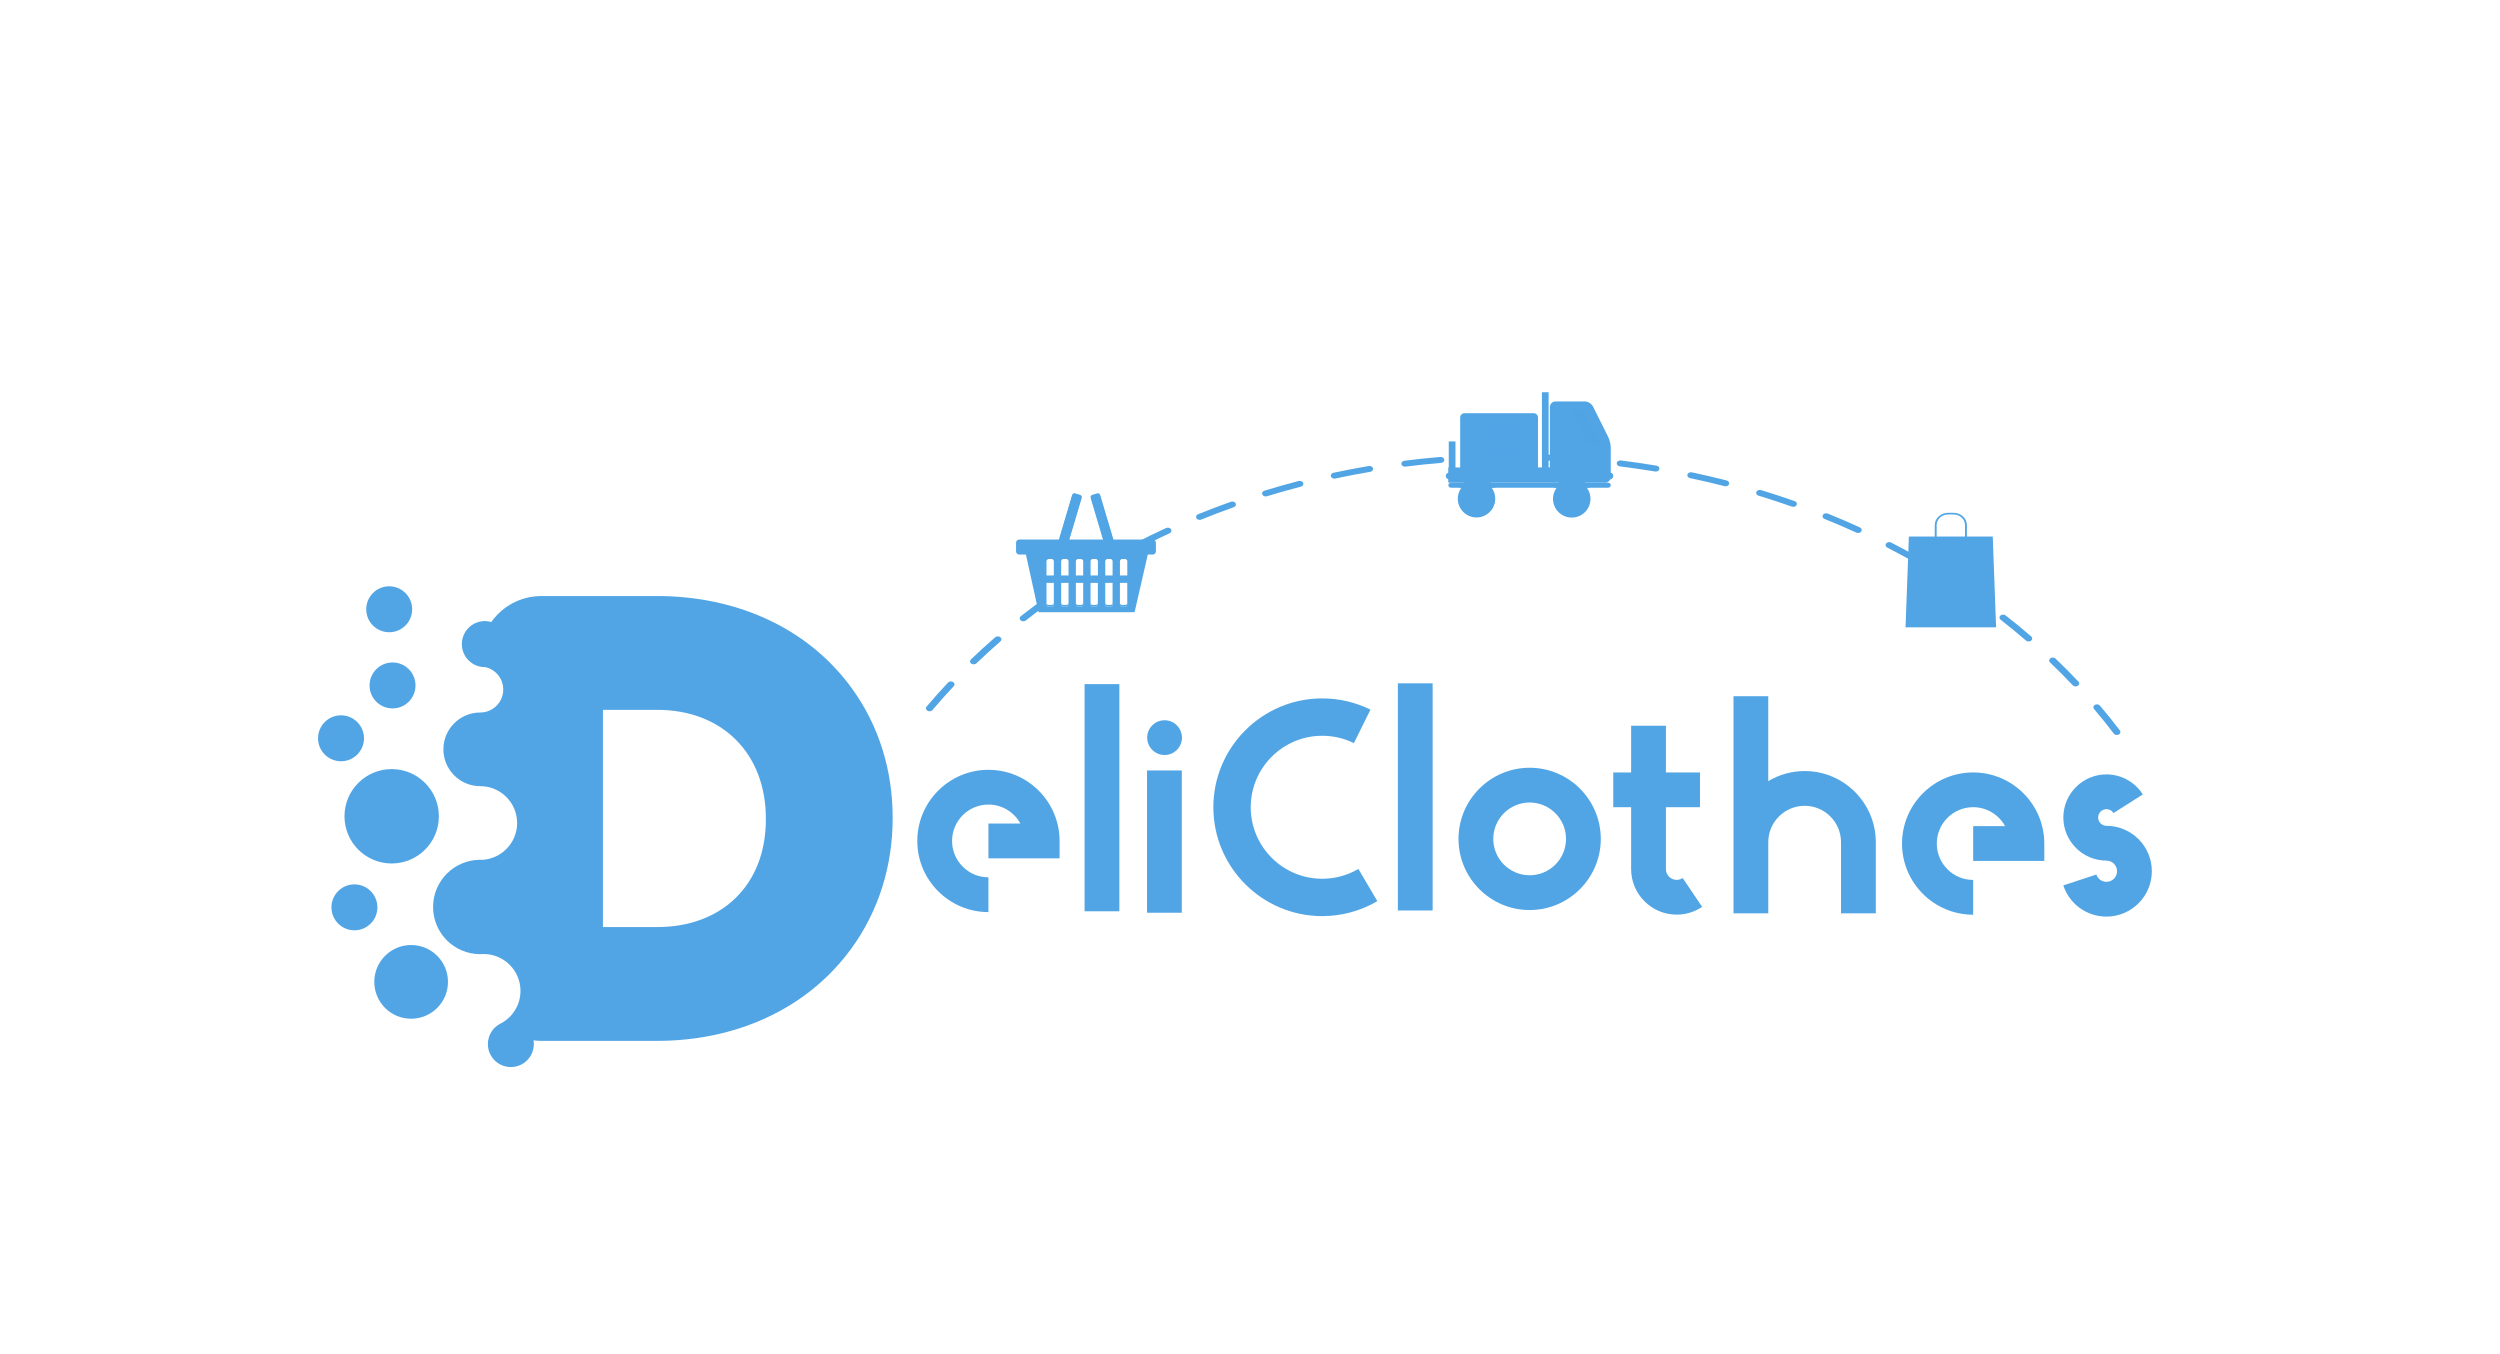 <?xml version="1.0" encoding="utf-8"?>
<!-- Generator: Adobe Illustrator 25.1.0, SVG Export Plug-In . SVG Version: 6.00 Build 0)  -->
<svg version="1.1" id="Слой_1" xmlns="http://www.w3.org/2000/svg" xmlns:xlink="http://www.w3.org/1999/xlink" x="0px" y="0px"
	 viewBox="0 0 1211 656" style="enable-background:new 0 0 1211 656;" xml:space="preserve">
<style type="text/css">
	.st0{fill:#51A5E5;}
	.st1{opacity:0.5;fill:#51A5E5;}
	.st2{opacity:0.3;fill:#51A5E5;}
</style>
<g>
	<g>
		<g>
			<path class="st0" d="M680.56,226.05c0.09,0,0.18-0.01,0.27-0.02c5.69-0.72,11.48-1.33,17.22-1.81c0.96-0.08,1.66-0.79,1.56-1.58
				c-0.1-0.79-0.96-1.37-1.92-1.29c-5.8,0.49-11.65,1.1-17.4,1.83c-0.96,0.12-1.61,0.86-1.46,1.64
				C678.96,225.54,679.71,226.05,680.56,226.05z"/>
			<path class="st0" d="M581.13,251.82c0.26,0,0.52-0.05,0.77-0.15c5.16-2.09,10.46-4.11,15.73-5.98c0.89-0.32,1.3-1.16,0.91-1.89
				c-0.38-0.73-1.41-1.07-2.3-0.75c-5.33,1.89-10.68,3.93-15.9,6.04c-0.87,0.35-1.22,1.22-0.8,1.93
				C579.87,251.53,580.49,251.82,581.13,251.82z"/>
			<path class="st0" d="M646.39,231.84c0.15,0,0.29-0.01,0.44-0.05c5.58-1.19,11.26-2.28,16.91-3.24c0.95-0.16,1.56-0.92,1.36-1.7
				c-0.19-0.78-1.12-1.28-2.07-1.12c-5.7,0.97-11.45,2.07-17.08,3.27c-0.94,0.2-1.5,0.99-1.25,1.76
				C644.9,231.41,645.61,231.84,646.39,231.84z"/>
			<path class="st0" d="M613.11,240.47c0.2,0,0.41-0.03,0.61-0.09c5.4-1.65,10.93-3.22,16.42-4.64c0.92-0.24,1.43-1.05,1.14-1.81
				c-0.29-0.76-1.27-1.18-2.2-0.94c-5.55,1.44-11.13,3.02-16.59,4.69c-0.91,0.28-1.37,1.11-1.03,1.85
				C611.73,240.11,612.4,240.47,613.11,240.47z"/>
			<path class="st0" d="M784.62,225.91c5.7,0.71,11.45,1.54,17.1,2.48c0.12,0.02,0.23,0.03,0.35,0.03c0.82,0,1.55-0.47,1.71-1.16
				c0.19-0.78-0.42-1.54-1.37-1.7c-5.7-0.95-11.52-1.8-17.27-2.51c-0.97-0.12-1.85,0.42-1.99,1.21
				C783.01,225.05,783.67,225.79,784.62,225.91z"/>
			<path class="st0" d="M750.08,223.09c5.77,0.23,11.59,0.58,17.32,1.05c0.06,0,0.12,0.01,0.17,0.01c0.89,0,1.65-0.56,1.74-1.3
				c0.09-0.79-0.61-1.5-1.57-1.58c-5.78-0.47-11.67-0.83-17.49-1.06c-0.96-0.04-1.79,0.57-1.83,1.37
				C748.37,222.38,749.11,223.05,750.08,223.09z"/>
			<path class="st0" d="M506.38,293.17c-0.54-0.86-0.92-1.82-1.11-2.8c-3.66,2.64-7.29,5.36-10.8,8.11
				c-0.7,0.55-0.73,1.46-0.06,2.04c0.34,0.3,0.81,0.45,1.27,0.45c0.43,0,0.87-0.13,1.21-0.4c3.13-2.46,6.35-4.89,9.61-7.26
				C506.46,293.27,506.42,293.22,506.38,293.17z"/>
			<path class="st0" d="M449.27,344.28c0.3,0.17,0.65,0.26,1,0.26c0.55,0,1.1-0.22,1.44-0.62c3.29-3.89,6.75-7.77,10.29-11.53
				c0.59-0.63,0.45-1.54-0.31-2.02c-0.76-0.49-1.86-0.37-2.46,0.26c-3.57,3.8-7.06,7.72-10.39,11.65
				C448.29,342.93,448.48,343.83,449.27,344.28z"/>
			<path class="st0" d="M818.65,231.59c5.58,1.18,11.2,2.49,16.7,3.9c0.17,0.04,0.35,0.07,0.52,0.07c0.75,0,1.44-0.4,1.67-1.01
				c0.29-0.76-0.23-1.57-1.15-1.81c-5.56-1.43-11.24-2.75-16.88-3.94c-0.93-0.2-1.89,0.27-2.13,1.04
				C817.15,230.6,817.71,231.39,818.65,231.59z"/>
			<path class="st0" d="M471.64,321.81c0.49,0,0.98-0.17,1.33-0.5c3.75-3.6,7.67-7.17,11.64-10.62c0.67-0.58,0.64-1.49-0.06-2.04
				c-0.7-0.55-1.81-0.52-2.48,0.05c-4.01,3.48-7.97,7.09-11.76,10.72c-0.63,0.6-0.54,1.51,0.19,2.03
				C470.83,321.69,471.24,321.81,471.64,321.81z"/>
			<path class="st0" d="M550.7,265.79c0.32,0,0.64-0.07,0.93-0.22c4.88-2.51,9.9-4.96,14.93-7.27c0.84-0.39,1.15-1.27,0.68-1.96
				c-0.47-0.7-1.54-0.95-2.38-0.56c-5.08,2.33-10.15,4.8-15.08,7.34c-0.82,0.42-1.07,1.31-0.56,1.99
				C549.54,265.55,550.12,265.79,550.7,265.79z"/>
			<path class="st0" d="M715.27,223.13c0.03,0,0.06,0,0.09,0c5.74-0.24,11.58-0.37,17.36-0.38c0.97,0,1.75-0.65,1.75-1.44
				c0-0.8-0.78-1.44-1.75-1.44c0,0,0,0,0,0c-5.83,0.01-11.73,0.13-17.54,0.38c-0.97,0.04-1.71,0.72-1.66,1.51
				C713.57,222.54,714.34,223.13,715.27,223.13z"/>
			<path class="st0" d="M914.2,265.25c4.89,2.51,9.78,5.16,14.51,7.87c0.31,0.17,0.65,0.26,1,0.26c0.55,0,1.1-0.22,1.44-0.62
				c0.55-0.65,0.36-1.55-0.44-2.01c-4.79-2.74-9.72-5.42-14.66-7.95c-0.82-0.42-1.9-0.21-2.41,0.46
				C913.13,263.94,913.38,264.83,914.2,265.25z"/>
			<path class="st0" d="M851.83,240.1c5.41,1.64,10.85,3.43,16.16,5.3c0.22,0.08,0.46,0.12,0.69,0.12c0.68,0,1.33-0.33,1.61-0.87
				c0.38-0.73-0.03-1.58-0.92-1.89c-5.37-1.89-10.86-3.69-16.33-5.35c-0.9-0.27-1.91,0.11-2.25,0.85
				C850.46,239,850.92,239.83,851.83,240.1z"/>
			<path class="st0" d="M942.72,281.58c4.56,2.9,9.09,5.94,13.47,9.03c0.33,0.23,0.73,0.35,1.14,0.35c0.49,0,0.98-0.17,1.33-0.5
				c0.63-0.6,0.54-1.51-0.19-2.03c-4.42-3.12-9-6.19-13.61-9.12c-0.76-0.49-1.86-0.37-2.46,0.26
				C941.82,280.19,941.96,281.1,942.72,281.58z"/>
			<path class="st0" d="M883.8,251.37c5.18,2.09,10.37,4.32,15.42,6.62c0.27,0.12,0.56,0.18,0.85,0.18c0.62,0,1.21-0.27,1.53-0.74
				c0.47-0.7,0.16-1.57-0.68-1.96c-5.1-2.33-10.34-4.58-15.57-6.69c-0.87-0.35-1.92-0.05-2.34,0.66
				C882.57,250.16,882.93,251.02,883.8,251.37z"/>
			<path class="st0" d="M981.39,310.29c0.34,0.3,0.8,0.45,1.27,0.45c0.43,0,0.87-0.13,1.21-0.4c0.7-0.55,0.73-1.46,0.06-2.04
				c-4.01-3.47-8.19-6.9-12.42-10.2c-0.7-0.55-1.81-0.52-2.48,0.05c-0.66,0.58-0.64,1.49,0.07,2.04
				C973.27,303.46,977.41,306.86,981.39,310.29z"/>
			<path class="st0" d="M1023.92,355.35c0.33,0.44,0.9,0.68,1.48,0.68c0.32,0,0.64-0.07,0.93-0.22c0.82-0.42,1.07-1.31,0.55-1.99
				c-3.09-4.06-6.34-8.11-9.68-12.03c-0.55-0.65-1.65-0.81-2.44-0.36c-0.79,0.46-0.98,1.36-0.43,2.01
				C1017.64,347.33,1020.86,351.33,1023.92,355.35z"/>
			<path class="st0" d="M1004.04,331.94c0.34,0.37,0.86,0.56,1.38,0.56c0.38,0,0.75-0.1,1.07-0.3c0.76-0.49,0.9-1.39,0.31-2.02
				c-3.57-3.78-7.31-7.54-11.11-11.17c-0.63-0.6-1.73-0.67-2.47-0.15c-0.73,0.52-0.81,1.43-0.18,2.03
				C996.8,324.48,1000.5,328.2,1004.04,331.94z"/>
		</g>
		<g>
			<g>
				<path class="st0" d="M515.29,267.41c-0.12,0-0.22-0.02-0.34-0.06l-2.37-0.7c-0.29-0.08-0.54-0.29-0.7-0.56
					c-0.15-0.29-0.19-0.6-0.08-0.91l7.53-25.37c0.16-0.5,0.62-0.86,1.15-0.86c0.11,0,0.22,0.02,0.33,0.05l2.37,0.72
					c0.3,0.09,0.56,0.3,0.72,0.57c0.14,0.28,0.18,0.6,0.09,0.89l-7.54,25.37C516.27,267.06,515.81,267.41,515.29,267.41z"/>
				<g>
					<path class="st0" d="M520.74,239.19c-0.51-0.15-1.06,0.16-1.23,0.67l-7.52,25.38c-0.16,0.53,0.14,1.08,0.65,1.23l1.15,0.34
						l8.15-27.26L520.74,239.19z"/>
				</g>
				<path class="st0" d="M523.11,239.89l-1.18-0.34l-8.15,27.26l1.23,0.36c0.52,0.15,1.07-0.13,1.22-0.67l7.55-25.37
					C523.93,240.61,523.64,240.06,523.11,239.89z"/>
			</g>
			<g>
				<path class="st0" d="M536.96,267.41c0.12,0,0.24-0.02,0.34-0.06l2.37-0.7c0.3-0.08,0.56-0.29,0.72-0.56
					c0.13-0.29,0.16-0.6,0.08-0.91l-7.54-25.37c-0.14-0.5-0.62-0.86-1.13-0.86c-0.11,0-0.22,0.02-0.34,0.05l-2.37,0.72
					c-0.29,0.09-0.55,0.3-0.7,0.57c-0.15,0.28-0.18,0.6-0.08,0.89l7.52,25.37C535.99,267.06,536.45,267.41,536.96,267.41z"/>
				<g>
					<path class="st0" d="M531.52,239.19c0.52-0.15,1.07,0.16,1.22,0.67l7.55,25.38c0.15,0.53-0.14,1.08-0.67,1.23l-1.13,0.34
						l-8.15-27.26L531.52,239.19z"/>
				</g>
				<path class="st0" d="M529.14,239.89l1.2-0.34l8.15,27.26l-1.24,0.36c-0.52,0.15-1.07-0.13-1.23-0.67l-7.53-25.37
					C528.34,240.61,528.63,240.06,529.14,239.89z"/>
			</g>
			<g>
				<g>
					<path class="st0" d="M496.26,265.44l6.83,31.1h46.51l7.12-31.1H496.26z M543.48,270.75h1.58c0.55,0,1,0.5,1,1.08v6.92h-3.56
						v-6.92C542.49,271.25,542.93,270.75,543.48,270.75z M536.36,270.75h1.58c0.55,0,1,0.5,1,1.08v6.92h-3.55v-6.92
						C535.38,271.25,535.81,270.75,536.36,270.75z M529.25,270.75h1.58c0.55,0,1,0.5,1,1.08v6.92h-3.55v-6.92
						C528.27,271.25,528.7,270.75,529.25,270.75z M522.13,270.75h1.59c0.53,0,0.98,0.5,0.98,1.08v6.92h-3.55v-6.92
						C521.16,271.25,521.6,270.75,522.13,270.75z M515.03,270.75h1.58c0.55,0,0.99,0.5,0.99,1.08v6.92h-3.56v-6.92
						C514.04,271.25,514.48,270.75,515.03,270.75z M507.92,270.75h1.57c0.55,0,0.98,0.5,0.98,1.08v6.92h-3.55v-6.92
						C506.92,271.25,507.37,270.75,507.92,270.75z M509.49,293.88h-1.57c-0.55,0-1-0.48-1-1.08v-10.47h3.55v10.47
						C510.48,293.4,510.04,293.88,509.49,293.88z M516.61,293.88h-1.58c-0.55,0-0.99-0.48-0.99-1.08v-10.47h3.56v10.47
						C517.6,293.4,517.16,293.88,516.61,293.88z M523.72,293.88h-1.59c-0.53,0-0.98-0.48-0.98-1.08v-10.47h3.55v10.47
						C524.71,293.4,524.26,293.88,523.72,293.88z M530.82,293.88h-1.58c-0.55,0-0.98-0.48-0.98-1.08v-10.47h3.55v10.47
						C531.82,293.4,531.37,293.88,530.82,293.88z M537.94,293.88h-1.58c-0.55,0-0.98-0.48-0.98-1.08v-10.47h3.55v10.47
						C538.93,293.4,538.49,293.88,537.94,293.88z M545.06,293.88h-1.58c-0.55,0-0.99-0.48-0.99-1.08v-10.47h3.56v10.47
						C546.05,293.4,545.6,293.88,545.06,293.88z"/>
				</g>
			</g>
			<g>
				<path class="st0" d="M493.69,268.61c-0.82,0-1.51-0.67-1.51-1.51v-4.23c0-0.84,0.69-1.51,1.51-1.51h64.71
					c0.82,0,1.51,0.67,1.51,1.51v4.23c0,0.84-0.69,1.51-1.51,1.51H493.69z"/>
			</g>
			<g>
				<path class="st0" d="M559.36,267.1c0,0.55-0.44,0.99-0.97,0.99h-64.71c-0.55,0-0.98-0.44-0.98-0.99v-4.23
					c0-0.55,0.43-0.99,0.98-0.99h64.71c0.53,0,0.97,0.44,0.97,0.99V267.1z"/>
			</g>
			<g>
				<g>
					<g>
						<path class="st0" d="M509.49,293.02h-1.57c-0.55,0-1-0.46-1-1.03v0.78c0,0.61,0.45,1.11,1,1.11h1.57
							c0.55,0,0.98-0.5,0.98-1.11v-0.78C510.48,292.56,510.04,293.02,509.49,293.02z"/>
					</g>
					<g>
						<path class="st0" d="M509.49,269.88h-1.57c-0.55,0-1,0.5-1,1.11v0.77c0-0.57,0.45-1.03,1-1.03h1.57
							c0.55,0,0.98,0.46,0.98,1.03v-0.77C510.48,270.37,510.04,269.88,509.49,269.88z"/>
					</g>
				</g>
			</g>
			<g>
				<g>
					<g>
						<path class="st0" d="M516.61,293.02h-1.58c-0.55,0-0.99-0.46-0.99-1.03v0.78c0,0.61,0.44,1.11,0.99,1.11h1.58
							c0.55,0,0.99-0.5,0.99-1.11v-0.78C517.6,292.56,517.16,293.02,516.61,293.02z"/>
					</g>
					<g>
						<path class="st0" d="M516.61,269.88h-1.58c-0.55,0-0.99,0.5-0.99,1.11v0.77c0-0.57,0.44-1.03,0.99-1.03h1.58
							c0.55,0,0.99,0.46,0.99,1.03v-0.77C517.6,270.37,517.16,269.88,516.61,269.88z"/>
					</g>
				</g>
			</g>
			<g>
				<g>
					<g>
						<path class="st0" d="M523.72,293.02h-1.59c-0.53,0-0.98-0.46-0.98-1.03v0.78c0,0.61,0.45,1.11,0.98,1.11h1.59
							c0.53,0,0.98-0.5,0.98-1.11v-0.78C524.71,292.56,524.26,293.02,523.72,293.02z"/>
					</g>
					<g>
						<path class="st0" d="M523.72,269.88h-1.59c-0.53,0-0.98,0.5-0.98,1.11v0.77c0-0.57,0.45-1.03,0.98-1.03h1.59
							c0.53,0,0.98,0.46,0.98,1.03v-0.77C524.71,270.37,524.26,269.88,523.72,269.88z"/>
					</g>
				</g>
			</g>
			<g>
				<g>
					<g>
						<path class="st0" d="M530.82,293.02h-1.58c-0.55,0-0.98-0.46-0.98-1.03v0.78c0,0.61,0.43,1.11,0.98,1.11h1.58
							c0.55,0,1-0.5,1-1.11v-0.78C531.82,292.56,531.37,293.02,530.82,293.02z"/>
					</g>
					<g>
						<path class="st0" d="M530.82,269.88h-1.58c-0.55,0-0.98,0.5-0.98,1.11v0.77c0-0.57,0.43-1.03,0.98-1.03h1.58
							c0.55,0,1,0.46,1,1.03v-0.77C531.82,270.37,531.37,269.88,530.82,269.88z"/>
					</g>
				</g>
			</g>
			<g>
				<g>
					<g>
						<path class="st0" d="M537.94,293.02h-1.58c-0.55,0-0.98-0.46-0.98-1.03v0.78c0,0.61,0.43,1.11,0.98,1.11h1.58
							c0.55,0,1-0.5,1-1.11v-0.78C538.93,292.56,538.49,293.02,537.94,293.02z"/>
					</g>
					<g>
						<path class="st0" d="M537.94,269.88h-1.58c-0.55,0-0.98,0.5-0.98,1.11v0.77c0-0.57,0.43-1.03,0.98-1.03h1.58
							c0.55,0,1,0.46,1,1.03v-0.77C538.93,270.37,538.49,269.88,537.94,269.88z"/>
					</g>
				</g>
			</g>
			<g>
				<g>
					<g>
						<path class="st0" d="M545.06,293.02h-1.58c-0.55,0-0.99-0.46-0.99-1.03v0.78c0,0.61,0.44,1.11,0.99,1.11h1.58
							c0.55,0,1-0.5,1-1.11v-0.78C546.05,292.56,545.6,293.02,545.06,293.02z"/>
					</g>
					<g>
						<path class="st0" d="M545.06,269.88h-1.58c-0.55,0-0.99,0.5-0.99,1.11v0.77c0-0.57,0.44-1.03,0.99-1.03h1.58
							c0.55,0,1,0.46,1,1.03v-0.77C546.05,270.37,545.6,269.88,545.06,269.88z"/>
					</g>
				</g>
			</g>
		</g>
		<g>
			<path class="st0" d="M703.64,230.54c0-0.91-0.74-1.65-1.65-1.65c-0.91,0-1.65,0.74-1.65,1.65c0,0.91,0.74,1.65,1.65,1.65
				C702.9,232.18,703.64,231.45,703.64,230.54z"/>
			<g>
				<path class="st0" d="M745.01,227.27c0,1.15-0.94,2.09-2.09,2.09H709.4c-1.15,0-2.09-0.94-2.09-2.09v-25.03
					c0-1.15,0.94-2.09,2.09-2.09h33.51c1.15,0,2.09,0.94,2.09,2.09V227.27z"/>
			</g>
			<g>
				<rect x="701.57" y="226.43" class="st0" width="51.64" height="7.38"/>
			</g>
			<g>
				<rect x="746.9" y="190" class="st0" width="3.25" height="43.06"/>
			</g>
			<g>
				<rect x="701.78" y="213.83" class="st0" width="3.25" height="19.23"/>
			</g>
			<path class="st0" d="M781.49,230.54c0-0.91-0.74-1.65-1.65-1.65c-0.91,0-1.65,0.74-1.65,1.65c0,0.91,0.74,1.65,1.65,1.65
				C780.75,232.18,781.49,231.45,781.49,230.54z"/>
			<path class="st0" d="M757.86,194.46c1.5,0,3.96,0,5.46,0h4.37c1.5,0,3.28,1.1,3.95,2.44l7.39,14.79
				c0.67,1.34,1.22,3.67,1.22,5.18v14.21c0,1.5-1.23,2.73-2.73,2.73h-24.04c-1.5,0-2.73-1.23-2.73-2.73v-33.88
				c0-1.5,1.23-2.73,2.73-2.73H757.86z"/>
			<path class="st0" d="M755.67,201.05c0-1.5,1.23-2.73,2.73-2.73h5.68c1.5,0,3.32,1.08,4.03,2.41l7.16,13.3
				c0.71,1.32,0.07,2.41-1.44,2.41H758.4c-1.5,0-2.73-1.23-2.73-2.73V201.05z"/>
			<path class="st0" d="M701.57,235.04c0-0.68,0.61-1.23,1.37-1.23h75.96c0.75,0,1.37,0.55,1.37,1.23c0,0.68-0.61,1.23-1.37,1.23
				h-75.96C702.18,236.27,701.57,235.71,701.57,235.04z"/>
			<g>
				<path class="st0" d="M752.57,236.27h17.57c-1.81-2.95-5.07-4.92-8.79-4.92C757.63,231.35,754.38,233.32,752.57,236.27z"/>
			</g>
			<g>
				<path class="st0" d="M752.28,241.65c0,5.01,4.06,9.07,9.07,9.07s9.08-4.06,9.08-9.07s-4.06-9.07-9.08-9.07
					S752.28,236.64,752.28,241.65z"/>
				<g>
					<path class="st0" d="M756.17,241.65c0,2.86,2.32,5.19,5.18,5.19c2.86,0,5.19-2.32,5.19-5.19c0-2.86-2.32-5.19-5.19-5.19
						C758.49,236.47,756.17,238.79,756.17,241.65z"/>
				</g>
			</g>
			<g>
				<path class="st0" d="M715.56,231.35c-3.72,0-6.97,1.97-8.78,4.92h17.57C722.53,233.32,719.28,231.35,715.56,231.35z"/>
			</g>
			<g>
				
					<ellipse transform="matrix(0.845 -0.534 0.534 0.845 -18.463 419.507)" class="st0" cx="715.56" cy="241.65" rx="9.07" ry="9.07"/>
				<g>
					<path class="st0" d="M710.38,241.65c0,2.86,2.32,5.19,5.19,5.19c2.86,0,5.19-2.32,5.19-5.19c0-2.86-2.32-5.19-5.19-5.19
						C712.7,236.47,710.38,238.79,710.38,241.65z"/>
				</g>
				<path class="st0" d="M713.71,241.65c0,1.02,0.83,1.85,1.85,1.85c1.02,0,1.85-0.83,1.85-1.85c0-1.02-0.83-1.85-1.85-1.85
					C714.54,239.8,713.71,240.63,713.71,241.65z"/>
				<path class="st0" d="M759.47,241.65c0,1.02,0.83,1.85,1.85,1.85c1.02,0,1.85-0.83,1.85-1.85c0-1.02-0.83-1.85-1.85-1.85
					C760.3,239.8,759.47,240.63,759.47,241.65z"/>
			</g>
			<path class="st1" d="M775.28,214.02l-7.16-13.3c-0.71-1.32-2.52-2.41-4.03-2.41h-2.32l6.9,18.12h5.18
				C775.34,216.43,775.99,215.35,775.28,214.02z"/>
			<path class="st2" d="M738.35,210.41c0,0.79-0.64,1.43-1.43,1.43h-16.52c-0.79,0-1.43-0.64-1.43-1.43l0,0
				c0-0.79,0.64-1.43,1.43-1.43h16.52C737.71,208.98,738.35,209.62,738.35,210.41L738.35,210.41z"/>
			<path class="st2" d="M738.35,218.99c0,0.79-0.64,1.43-1.43,1.43h-16.52c-0.79,0-1.43-0.64-1.43-1.43l0,0
				c0-0.79,0.64-1.43,1.43-1.43h16.52C737.71,217.56,738.35,218.2,738.35,218.99L738.35,218.99z"/>
		</g>
		<g>
			<g>
				<polygon class="st0" points="924.66,259.9 923.04,303.89 966.91,303.89 965.29,259.9 				"/>
			</g>
			<g>
				<path class="st0" d="M938.25,263.75c0,0.3-0.27,0.55-0.61,0.55c-0.34,0-0.61-0.25-0.61-0.55c0-0.3,0.27-0.55,0.61-0.55
					C937.98,263.2,938.25,263.45,938.25,263.75z"/>
				<path class="st0" d="M952.92,263.75c0,0.3-0.27,0.55-0.61,0.55s-0.61-0.25-0.61-0.55c0-0.3,0.27-0.55,0.61-0.55
					S952.92,263.45,952.92,263.75z"/>
				<g>
					<g>
						<path class="st0" d="M946.21,248.39h-2.44c-3.62,0-6.57,2.66-6.57,5.92v9.06v0.76c0.11,0.11,0.27,0.17,0.44,0.17
							c0.19,0,0.36-0.08,0.47-0.21v-0.69v-9.1c0-2.81,2.54-5.1,5.65-5.1h2.44c3.12,0,5.65,2.29,5.65,5.1v9.06v0.76
							c0.11,0.11,0.27,0.17,0.44,0.17c0.19,0,0.36-0.08,0.47-0.21v-0.69v-9.1C952.78,251.05,949.83,248.39,946.21,248.39z"/>
					</g>
				</g>
			</g>
		</g>
	</g>
</g>
<g>
	<g>
		<g>
			<path class="st0" d="M740.96,371.9c-19,0-34.46,15.46-34.46,34.46s15.46,34.46,34.46,34.46c19,0,34.46-15.46,34.46-34.46
				S759.97,371.9,740.96,371.9z M740.96,423.98c-9.71,0-17.62-7.9-17.62-17.62c0-9.71,7.9-17.62,17.62-17.62
				c9.71,0,17.62,7.9,17.62,17.62C758.58,416.08,750.68,423.98,740.96,423.98z"/>
			<path class="st0" d="M1020.37,400.03c-2.22,0-4.03-1.81-4.03-4.03c0-2.22,1.81-4.03,4.03-4.03c1.04,0,1.82,0.39,2.29,0.71
				c0.44,0.31,0.83,0.71,1.12,1.17l14.21-9.04c-1.51-2.37-3.45-4.39-5.75-5.98c-3.5-2.42-7.61-3.71-11.88-3.71
				c-11.51,0-20.88,9.37-20.88,20.88c0,11.51,9.37,20.88,20.88,20.88c2.83,0,5.14,2.31,5.14,5.14c0,2.84-2.31,5.14-5.14,5.14
				c-2.23,0-4.19-1.42-4.89-3.53l-16,5.26c2.97,9.04,11.36,15.12,20.89,15.12c12.12,0,21.99-9.86,21.99-21.99
				C1042.35,409.89,1032.49,400.03,1020.37,400.03z"/>
			<path class="st0" d="M478.8,372.9c-19,0-34.46,15.46-34.46,34.46s15.46,34.46,34.46,34.46v-16.85c-9.72,0-17.62-7.9-17.62-17.62
				s7.9-17.62,17.62-17.62c6.67,0,12.48,3.72,15.47,9.19H478.8v16.85h34.46v-8.42C513.26,388.36,497.8,372.9,478.8,372.9z"/>
			<path class="st0" d="M874.16,373.49c-6.44,0-12.45,1.81-17.62,4.9v-41.16H839.7v70.72v8.42v26.04h16.85v-26.04v-8.42
				c0-9.71,7.9-17.62,17.62-17.62c9.72,0,17.62,7.9,17.62,17.62v34.46h16.85v-34.46C908.63,388.95,893.17,373.49,874.16,373.49z"/>
			<path class="st0" d="M555.62,373.21h16.85v68.92h-16.85V373.21z M564.12,348.89c-4.65,0-8.42,3.77-8.42,8.42
				c0,4.65,3.77,8.42,8.42,8.42c4.65,0,8.42-3.77,8.42-8.42C572.54,352.66,568.77,348.89,564.12,348.89z"/>
			<rect x="525.37" y="331.39" class="st0" width="16.85" height="110.04"/>
			<path class="st0" d="M812.18,426.21c-2.88,0-5.21-2.34-5.21-5.22v-29.97h16.5v-16.85h-16.5v-22.62h-16.85v22.62h-8.66v16.85h8.66
				v29.97c0,12.17,9.89,22.06,22.06,22.06c4.42,0,8.68-1.3,12.34-3.77l-9.43-13.96C814.23,425.9,813.22,426.21,812.18,426.21z"/>
			<rect x="677.12" y="331" class="st0" width="16.85" height="110.04"/>
			<path class="st0" d="M955.8,374.17c-19,0-34.46,15.46-34.46,34.46s15.46,34.46,34.46,34.46v-16.85c-9.72,0-17.62-7.9-17.62-17.62
				s7.9-17.62,17.62-17.62c6.67,0,12.48,3.72,15.47,9.19H955.8v16.85h34.46v-8.42C990.26,389.63,974.8,374.17,955.8,374.17z"/>
			<path class="st0" d="M640.48,425.67c-19.09,0-34.63-15.53-34.63-34.63c0-19.09,15.54-34.63,34.63-34.63
				c5.39,0,10.56,1.2,15.34,3.57l8.03-16.22c-7.31-3.62-15.17-5.45-23.37-5.45c-29.07,0-52.73,23.65-52.73,52.73
				c0,29.08,23.65,52.73,52.73,52.73c9.4,0,18.63-2.51,26.7-7.25l-9.18-15.6C652.71,424.03,646.65,425.67,640.48,425.67z"/>
		</g>
	</g>
	<path class="st0" d="M253.42,436.3c4.29,0,7.78,3.48,7.78,7.78c0,4.3-3.49,7.78-7.78,7.78c-4.31,0-7.79-3.49-7.79-7.78
		C245.63,439.78,249.11,436.3,253.42,436.3z M234.85,300.85c1.09,0,2.15,0.15,3.15,0.45c5.35-7.63,14.22-12.58,24.35-12.58h56.02
		c36.7,0,72.09,14.3,94.11,44.49c13.35,18.29,19.92,40.11,19.92,62.68v0.57c0,22.68-6.62,44.61-20,63
		c-22,30.23-57.27,44.74-94.03,44.74h-56.02c-1.33,0-2.63-0.09-3.91-0.25c0.09,0.59,0.15,1.19,0.15,1.8
		c0,6.14-4.98,11.13-11.13,11.13c-6.15,0-11.13-4.99-11.13-11.13c0-4.11,2.24-7.7,5.55-9.63l0,0l0.01-0.01
		c0.32-0.19,0.66-0.36,1.01-0.51c5.49-3.04,9.22-8.9,9.22-15.63c0-9.8-7.91-17.76-17.69-17.84c-0.57,0.05-1.16,0.07-1.78,0.07h-0.01
		l0,0c-12.62,0-22.86-10.23-22.86-22.86c0-12.63,10.24-22.86,22.86-22.86c0.25,0,0.48,0.01,0.73,0.02
		c9.51-0.38,17.12-8.22,17.12-17.83c0-9.86-7.99-17.85-17.85-17.85l0,0c-9.86,0-17.85-7.99-17.85-17.84
		c0-9.86,7.99-17.85,17.85-17.85l0,0c6.15,0,11.13-4.98,11.13-11.13c0-5.31-3.73-9.76-8.71-10.86l-0.21,0.01
		c-6.15,0-11.13-4.99-11.13-11.13C223.72,305.84,228.7,300.85,234.85,300.85L234.85,300.85z M256.46,355.88
		c4.3,0,7.78,3.49,7.78,7.78c0,4.3-3.48,7.78-7.78,7.78c-4.3,0-7.78-3.48-7.78-7.78C248.68,359.37,252.17,355.88,256.46,355.88z
		 M292.06,449.07h26.31c31.39,0,52.61-20.5,52.61-52.04v-0.57c0-31.46-21.12-52.61-52.61-52.61h-26.31V449.07L292.06,449.07z"/>
	<path class="st0" d="M189.73,372.55c12.62,0,22.86,10.23,22.86,22.86c0,12.63-10.24,22.86-22.86,22.86
		c-12.63,0-22.86-10.24-22.86-22.86C166.87,382.78,177.1,372.55,189.73,372.55z"/>
	<path class="st0" d="M199.15,457.77c9.86,0,17.85,7.99,17.85,17.85s-7.99,17.85-17.85,17.85c-9.86,0-17.84-7.99-17.84-17.85
		S189.29,457.77,199.15,457.77z"/>
	
		<ellipse transform="matrix(6.329011e-03 -1 1 6.329011e-03 -143.088 520.067)" class="st0" cx="190.14" cy="332.03" rx="11.13" ry="11.13"/>
	<path class="st0" d="M188.53,284c6.14,0,11.13,4.99,11.13,11.13c0,6.15-4.99,11.13-11.13,11.13c-6.15,0-11.13-4.98-11.13-11.13
		C177.4,288.99,182.38,284,188.53,284z"/>
	<path class="st0" d="M165.19,346.5c6.15,0,11.13,4.99,11.13,11.13c0,6.15-4.98,11.13-11.13,11.13c-6.15,0-11.13-4.98-11.13-11.13
		C154.06,351.48,159.04,346.5,165.19,346.5z"/>
	<path class="st0" d="M171.68,428.39c6.15,0,11.13,4.98,11.13,11.13c0,6.15-4.98,11.13-11.13,11.13c-6.14,0-11.13-4.99-11.13-11.13
		C160.55,433.38,165.54,428.39,171.68,428.39z"/>
</g>
</svg>
